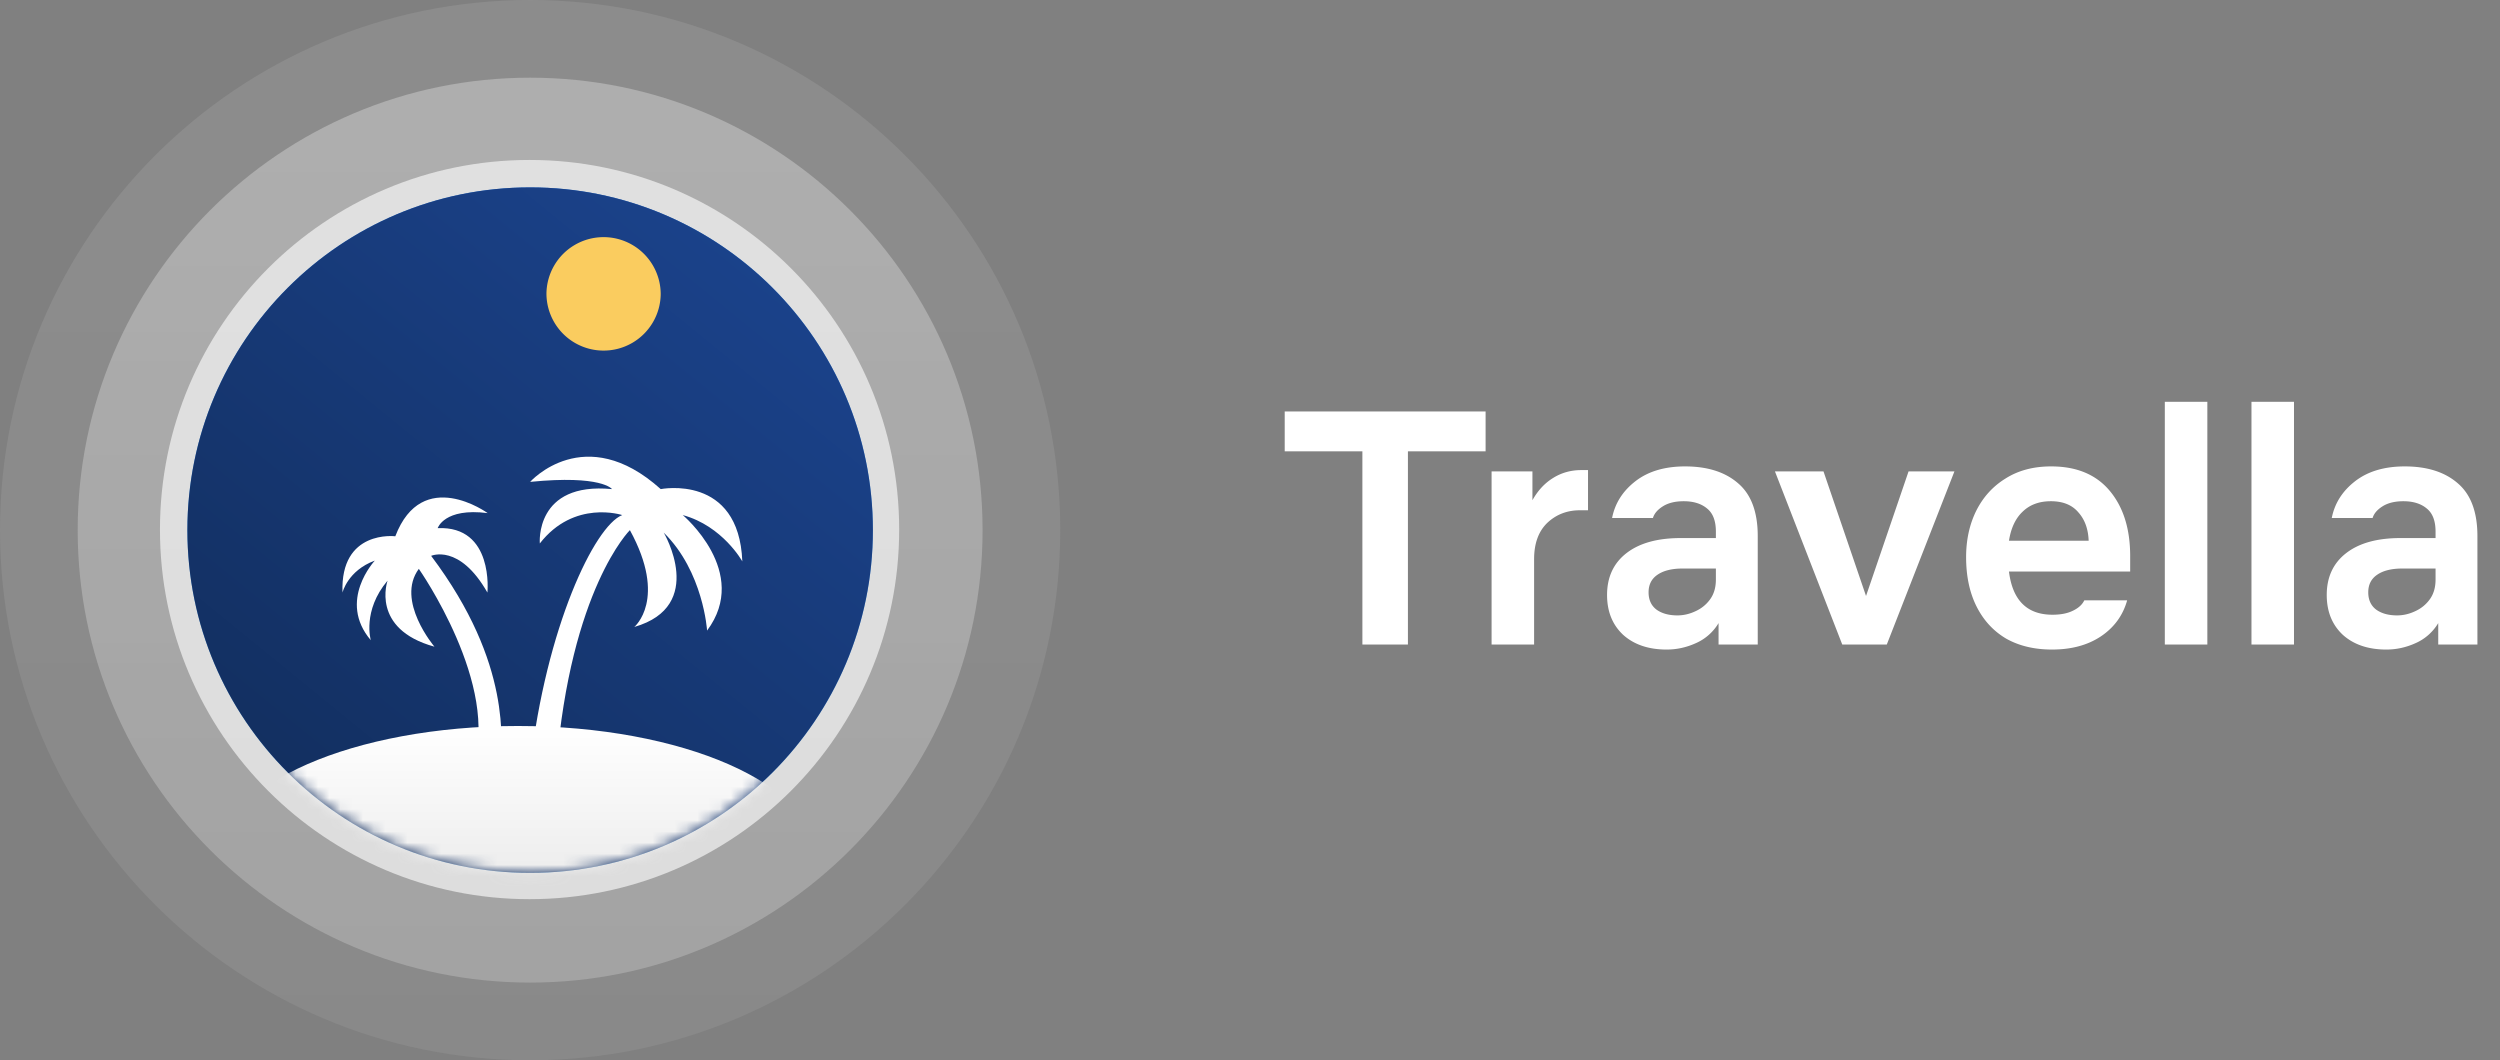 <svg xmlns="http://www.w3.org/2000/svg" width="224" height="95" fill="none" viewBox="0 0 224 95">
    <rect x="0" y="0" width="224" height="95" fill="#808080" stroke="none"/>
    <path fill="url(#paint0_linear)" fill-opacity=".1" fill-rule="evenodd"
          d="M47.5 95C73.734 95 95 73.734 95 47.5 95 21.267 73.734 0 47.5 0 21.267 0 0 21.267 0 47.5 0 73.734 21.267 95 47.5 95z"
          clip-rule="evenodd"/>
    <path fill="url(#paint1_linear)" fill-opacity=".3" fill-rule="evenodd"
          d="M47.5 88.039c22.389 0 40.539-18.15 40.539-40.539 0-22.389-18.15-40.539-40.539-40.539-22.389 0-40.539 18.15-40.539 40.539 0 22.389 18.15 40.539 40.539 40.539z"
          clip-rule="evenodd"/>
    <path fill="#F9F9F9" fill-opacity=".67" fill-rule="evenodd"
          d="M47.449 80.566c18.29 0 33.117-14.827 33.117-33.117S65.739 14.332 47.449 14.332 14.332 29.159 14.332 47.449s14.827 33.117 33.117 33.117z"
          clip-rule="evenodd"/>
    <path fill="url(#paint2_linear)" fill-rule="evenodd"
          d="M47.5 78.211c16.961 0 30.711-13.75 30.711-30.711S64.461 16.789 47.5 16.789 16.789 30.539 16.789 47.5 30.539 78.211 47.5 78.211z"
          clip-rule="evenodd"/>
    <path fill="url(#paint3_linear)" fill-rule="evenodd"
          d="M47.5 78.211c16.961 0 30.711-13.75 30.711-30.711S64.461 16.789 47.5 16.789 16.789 30.539 16.789 47.5 30.539 78.211 47.5 78.211z"
          clip-rule="evenodd"/>
    <mask id="a" width="63" height="63" x="16" y="16" maskUnits="userSpaceOnUse">
        <path fill="#fff" fill-rule="evenodd"
              d="M47.5 78.211c16.961 0 30.711-13.75 30.711-30.711S64.461 16.789 47.5 16.789 16.789 30.539 16.789 47.5 30.539 78.211 47.5 78.211z"
              clip-rule="evenodd"/>
    </mask>
    <g fill-rule="evenodd" clip-rule="evenodd" mask="url(#a)">
        <path fill="#fff"
              d="M43.673 53.094c-2.516-4.424-5.043-3.29-5.043-3.29 7.354 9.782 6.225 16.758 6.284 18.901H42.33c2.583-7.204-4.803-17.736-4.803-17.736-2.108 2.848 1.4 6.974 1.4 6.974-5.757-1.585-4.2-5.918-4.2-5.918-2.282 2.696-1.504 5.339-1.504 5.339-3.01-3.54.363-7.135.363-7.135-2.438.898-2.898 2.865-2.898 2.865-.22-5.66 4.731-5.043 4.731-5.043 2.422-6.334 8.276-2.075 8.276-2.075-3.883-.504-4.48 1.346-4.48 1.346 5.062-.225 4.457 5.772 4.457 5.772zM59.473 47.726s3.882 6.57-2.64 8.45c0 0 2.998-2.482-.394-8.676 0 0-5.309 5.257-6.592 21.205H47.5c1.429-12.529 5.773-21.569 8.25-22.555 0 0-4.303-1.417-7.383 2.544 0 0-.474-5.542 6.47-4.87 0 0-.913-1.287-7.337-.648 0 0 4.878-5.486 11.702.648 0 0 7.007-1.399 7.31 6.477 0 0-1.756-3.173-5.336-4.151 0 0 6.092 5.11 2.179 10.35 0 0-.328-5.287-3.882-8.774z"/>
        <path fill="url(#paint4_linear)"
              d="M73.093 76.749c0 6.463-11.95 11.7-26.69 11.7-14.742 0-26.69-5.237-26.69-11.7 0-6.463 11.948-11.7 26.69-11.7 14.74 0 26.69 5.237 26.69 11.7z"/>
        <path fill="#FACC5F" d="M59.2 26.295a5.119 5.119 0 1 1-10.238-.001 5.119 5.119 0 0 1 10.237.001z"/>
    </g>
    <path fill="#fff"
          d="M126.15 57.75h-4.08V40.44h-6.96v-3.57h18v3.57h-6.96v17.31zM137.456 50.1v7.65h-3.81V42.24h3.66v2.58c.48-.86 1.09-1.52 1.83-1.98.76-.48 1.61-.72 2.55-.72h.6v3.6h-.72c-1.16 0-2.14.38-2.94 1.14-.78.76-1.17 1.84-1.17 3.24zM149.333 58.2c-1.62 0-2.92-.44-3.9-1.32-.96-.9-1.44-2.09-1.44-3.57 0-1.6.58-2.85 1.74-3.75 1.16-.9 2.78-1.35 4.86-1.35h3.15v-.57c0-.96-.26-1.65-.78-2.07-.52-.44-1.22-.66-2.1-.66-.76 0-1.38.15-1.86.45-.48.3-.78.65-.9 1.05h-3.66c.26-1.32.96-2.42 2.1-3.3 1.14-.88 2.62-1.32 4.44-1.32 2.02 0 3.61.51 4.77 1.53 1.16 1 1.74 2.57 1.74 4.71v9.72h-3.51v-1.92a4.45 4.45 0 01-2.04 1.8c-.84.38-1.71.57-2.61.57zm.96-3.06c.54 0 1.07-.12 1.59-.36.54-.24.98-.59 1.32-1.05.36-.48.54-1.08.54-1.8v-.99h-2.97c-.98 0-1.74.19-2.28.57-.52.36-.78.88-.78 1.56s.24 1.2.72 1.56c.48.34 1.1.51 1.86.51zM169.056 57.75h-3.99l-6.03-15.51h4.35l3.81 11.16 3.81-11.16h4.11l-6.06 15.51zM183.874 58.2c-1.6 0-2.98-.33-4.14-.99-1.14-.68-2.02-1.64-2.64-2.88-.62-1.24-.93-2.71-.93-4.41 0-1.54.3-2.92.9-4.14.62-1.24 1.5-2.21 2.64-2.91 1.14-.72 2.5-1.08 4.08-1.08 2.28 0 4.03.73 5.25 2.19 1.22 1.46 1.83 3.41 1.83 5.85v1.38h-10.86c.32 2.58 1.62 3.87 3.9 3.87.74 0 1.35-.12 1.83-.36.5-.24.84-.55 1.02-.93h3.84c-.38 1.36-1.17 2.44-2.37 3.24-1.18.78-2.63 1.17-4.35 1.17zm-.12-13.29c-1.04 0-1.88.31-2.52.93-.64.6-1.05 1.47-1.23 2.61h7.14c-.04-1.06-.35-1.91-.93-2.55-.56-.66-1.38-.99-2.46-.99zM193.968 57.75V36h3.81v21.75h-3.81zM201.732 57.75V36h3.81v21.75h-3.81zM213.816 58.2c-1.62 0-2.92-.44-3.9-1.32-.96-.9-1.44-2.09-1.44-3.57 0-1.6.58-2.85 1.74-3.75 1.16-.9 2.78-1.35 4.86-1.35h3.15v-.57c0-.96-.26-1.65-.78-2.07-.52-.44-1.22-.66-2.1-.66-.76 0-1.38.15-1.86.45-.48.3-.78.65-.9 1.05h-3.66c.26-1.32.96-2.42 2.1-3.3 1.14-.88 2.62-1.32 4.44-1.32 2.02 0 3.61.51 4.77 1.53 1.16 1 1.74 2.57 1.74 4.71v9.72h-3.51v-1.92a4.45 4.45 0 01-2.04 1.8c-.84.38-1.71.57-2.61.57zm.96-3.06c.54 0 1.07-.12 1.59-.36.54-.24.98-.59 1.32-1.05.36-.48.54-1.08.54-1.8v-.99h-2.97c-.98 0-1.74.19-2.28.57-.52.36-.78.88-.78 1.56s.24 1.2.72 1.56c.48.34 1.1.51 1.86.51z"/>
    <defs>
        <linearGradient id="paint0_linear" x1="0" x2="0" y1="0" y2="95" gradientUnits="userSpaceOnUse">
            <stop stop-color="#fff"/>
            <stop offset="1" stop-color="#DFDFDF"/>
        </linearGradient>
        <linearGradient id="paint1_linear" x1="6.961" x2="6.961" y1="6.961" y2="88.039" gradientUnits="userSpaceOnUse">
            <stop stop-color="#fff"/>
            <stop offset="1" stop-color="#DFDFDF"/>
        </linearGradient>
        <linearGradient id="paint2_linear" x1="78.211" x2="78.211" y1="78.211" y2="16.789"
                        gradientUnits="userSpaceOnUse">
            <stop stop-color="#80C3F3"/>
            <stop offset="1" stop-color="#4A90E2"/>
        </linearGradient>
        <linearGradient id="paint3_linear" x1="44.564" x2="-43.719" y1="-59.904" y2="48.519"
                        gradientUnits="userSpaceOnUse">
            <stop stop-color="#2151AC"/>
            <stop offset="1" stop-color="#0F274E"/>
        </linearGradient>
        <linearGradient id="paint4_linear" x1="19.714" x2="19.714" y1="65.049" y2="88.448"
                        gradientUnits="userSpaceOnUse">
            <stop stop-color="#fff"/>
            <stop offset="1" stop-color="#DFDFDF"/>
        </linearGradient>
    </defs>
</svg>